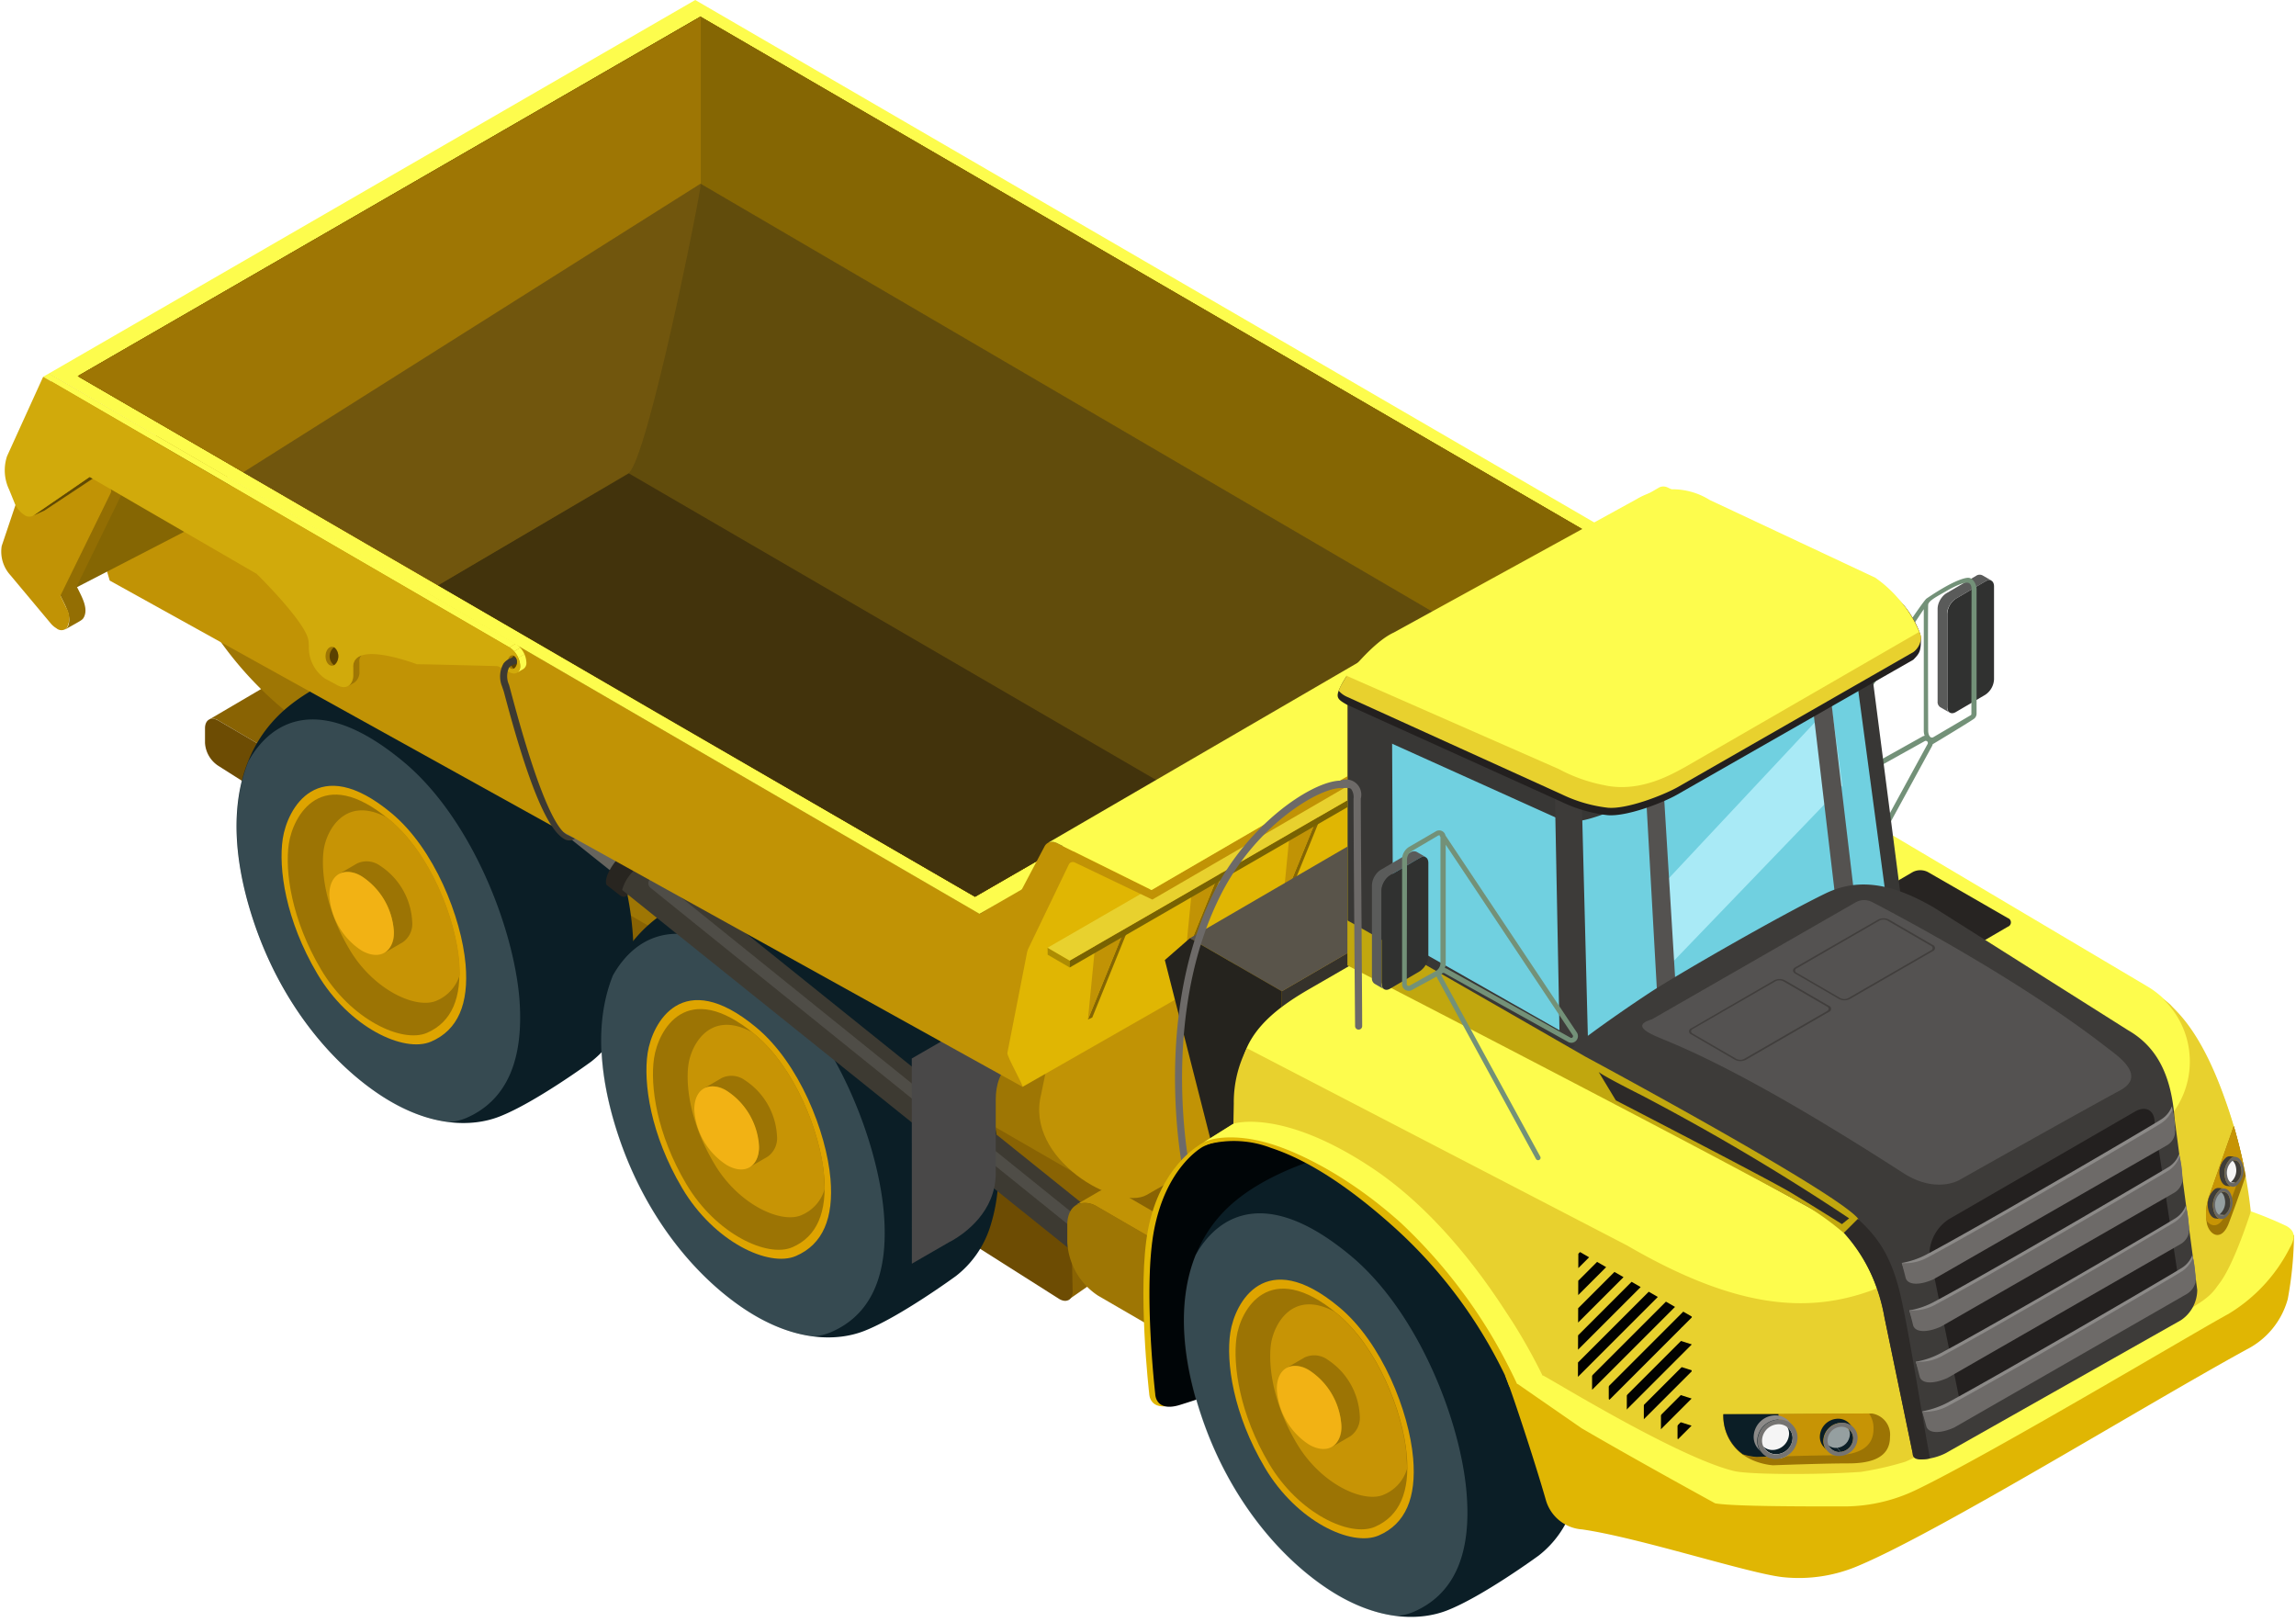 <svg xmlns="http://www.w3.org/2000/svg" viewBox="-0.107 0 265.737 187.7"><defs><clipPath id="a"><path d="M4.4 59.29l-.72.42.72-.42z" fill="none"/></clipPath><clipPath id="b"><path d="M57.48 77.08l.72-.42-.72.42z" fill="none"/></clipPath><clipPath id="c"><path d="M60.46 77.44l-.72.42a.84.84 0 0 0 .36-.78 2.74 2.74 0 0 0-1.25-2.16l.72-.42a2.74 2.74 0 0 1 1.25 2.16.84.84 0 0 1-.36.78z" fill="none"/></clipPath><clipPath id="d"><path d="M174.75 144.37a1.09 1.09 0 0 0 .49.86l-2.31 1.34a1.09 1.09 0 0 1-.5-.86l2.31-1.34-2.31 1.34a.34.34 0 0 1 .15-.32l2.3-1.34a.35.35 0 0 0-.13.32z" fill="none"/></clipPath><clipPath id="e"><path d="M172.59 145.39l2.3-1.34a.35.35 0 0 1 .35 0l-2.31 1.34a.34.34 0 0 0-.34 0z" fill="none"/></clipPath><clipPath id="f"><path d="M175.6 145.26l-2.3 1.34a.35.35 0 0 0 .14-.32 1.08 1.08 0 0 0-.5-.86l2.31-1.34a1.09 1.09 0 0 1 .5.86.35.35 0 0 1-.15.32z" fill="none"/></clipPath><clipPath id="g"><path fill="none" d="M195.7 152.37l-.04 15.09-13.14-7.58.05-15.09 13.13 7.58z"/></clipPath><clipPath id="h"><path d="M213.67 165.11l.4.48a1.33 1.33 0 0 1 .31.86 1.63 1.63 0 0 1-1.48 1.59l-.4-.48A1.63 1.63 0 0 0 214 166a1.33 1.33 0 0 0-.33-.89z" fill="none"/></clipPath><clipPath id="i"><path d="M211.73 167.57l-.4-.48a1.37 1.37 0 0 0 1.18.47l.4.48a1.38 1.38 0 0 1-1.18-.47z" fill="none"/></clipPath><clipPath id="j"><path d="M257 140.71l-.61-.07a.61.61 0 0 0 .38-.09l.6.07a.61.61 0 0 1-.37.09z" fill="none"/></clipPath><clipPath id="k"><path d="M256.69 137.88l.61.07c.33 0 .6.37.69.88a1.82 1.82 0 0 1-.62 1.79l-.6-.07a1.82 1.82 0 0 0 .62-1.79c-.1-.52-.39-.85-.7-.88z" fill="none"/></clipPath><clipPath id="l"><path d="M258.3 137l-.59-.06a.6.6 0 0 0 .37-.09l.59.07a.59.59 0 0 1-.37.08z" fill="none"/></clipPath><clipPath id="m"><path d="M258 134.23l.59.06c.31 0 .59.36.67.86a1.77 1.77 0 0 1-.6 1.74l-.59-.07a1.78 1.78 0 0 0 .6-1.74c-.08-.5-.35-.82-.67-.85z" fill="none"/></clipPath></defs><title>Depositphotos_90651830_03</title><g data-name="Layer 2" style="isolation:isolate"><path d="M68.34 57.31a1.09 1.09 0 0 1 1.1.1l97.24 57a3.38 3.38 0 0 1 1.52 2.59v1.69a1.07 1.07 0 0 1-.45 1l-44.25 30.77c.28-.16.39-6.48.39-7V143a3.39 3.39 0 0 0-1.53-2.66L25.17 83.39a1.09 1.09 0 0 0-1.1-.1z" fill="#896303"/><path d="M25.17 83.39c-.85-.49-1.54-.09-1.55.88v1.7a3.4 3.4 0 0 0 1.54 2.66l97.34 61.71c.84.49 1.54.08 1.54-.89l-.14-6.46a3.39 3.39 0 0 0-1.53-2.66z" fill="#6d4c03"/><path d="M121.5 124.45l3.33-16.78-9.8 6.1L14.88 56.16l9.14 16a41.79 41.79 0 0 0 8.75 10 97.9 97.9 0 0 0 9.44 6.05c33.38 19.22 49 28.48 82.34 47.69-4.67-2.62-3.04-9.52-3.05-11.45z" fill="#9e7604"/><path d="M45.83 76.1s-9.12 1.88-14 7c-5.36 5.59-5.72 14.27-2.51 23.74s9.06 16.3 14.75 20 10.55 3.57 13.58 2.4c4.14-1.59 10.67-6.38 10.67-6.38a11.69 11.69 0 0 0 3.89-5.5 20.1 20.1 0 0 0 1-7.05c0-6.76-2.29-16.84-10.87-26.79-7.84-9.06-16.51-7.42-16.51-7.42z" fill="#0b1e26"/><path d="M60 115.48c-.73-8.39-5.66-20.89-13.42-27.33-9.85-8.19-15.39-4.59-17.93-.06-2.1 5.21-1.69 11.77.69 18.77 3.22 9.48 9.06 16.3 14.75 20a18.42 18.42 0 0 0 7.76 3 6.26 6.26 0 0 0 2-.47c4.75-2.06 6.72-6.81 6.15-13.91z" fill="#b2c8ce" opacity=".26"/><path d="M45.18 94.09c5 4.13 8.13 12.14 8.6 17.52.39 4.55-.87 7.6-4 8.94s-9.48-1.63-13.16-7.85-4.52-12.2-4-15.64S36.63 87 45.18 94.09z" fill="#dea400"/><path d="M45 94.9c4.63 3.84 7.57 11.31 8 16.31.37 4.24-.81 7.07-3.68 8.32s-8.83-1.52-12.26-7.31-4.21-11.36-3.74-14.56S37.08 88.28 45 94.9z" fill="#9c7404"/><path d="M37.36 98.34c.32-2.18 2.42-6.33 7.33-3.72l.35.28c4.63 3.84 7.57 11.31 8 16.31a15.86 15.86 0 0 1 .06 1.61 4.68 4.68 0 0 1-2.7 3c-2.34 1-7.21-1.21-10-5.85s-3.4-9.06-3.04-11.63z" fill="#c79405"/><g style="isolation:isolate"><path d="M41.22 99.93a2.63 2.63 0 0 1 2.66.26 8.21 8.21 0 0 1 3.72 6.46 2.61 2.61 0 0 1-1.09 2.4l-2.12 1.23a2.61 2.61 0 0 0 1.09-2.4 8.21 8.21 0 0 0-3.72-6.45 2.63 2.63 0 0 0-2.66-.26z" fill="#9c7404"/><path d="M41.76 101.42c-2.06-1.19-3.74-.23-3.75 2.14a8.2 8.2 0 0 0 3.72 6.44c2.06 1.19 3.74.24 3.75-2.14a8.21 8.21 0 0 0-3.72-6.44z" fill="#f2b214"/></g><path d="M88.05 100.91s-9.12 1.88-14 7c-5.36 5.59-5.72 14.27-2.51 23.74s9.06 16.3 14.75 20 10.55 3.57 13.58 2.4c4.13-1.59 10.67-6.38 10.67-6.38a11.68 11.68 0 0 0 3.89-5.5 20.09 20.09 0 0 0 1-7.05c0-6.76-2.29-16.84-10.87-26.79-7.84-9.05-16.51-7.42-16.51-7.42z" fill="#0b1e26"/><path d="M102.18 140.29c-.73-8.39-5.66-20.89-13.42-27.33-9.85-8.19-15.39-4.59-17.93-.07-2.1 5.21-1.69 11.77.69 18.77 3.22 9.48 9.06 16.3 14.75 20a18.41 18.41 0 0 0 7.76 3 6.27 6.27 0 0 0 2-.47c4.79-2.04 6.76-6.8 6.15-13.9z" fill="#b2c8ce" opacity=".26"/><path d="M87.41 118.9c5 4.13 8.13 12.14 8.6 17.52.39 4.55-.87 7.59-4 8.94s-9.48-1.63-13.16-7.85-4.52-12.2-4-15.64 4-10.08 12.56-2.97z" fill="#dea400"/><path d="M87.27 119.72c4.62 3.84 7.57 11.31 8 16.31.37 4.24-.81 7.08-3.68 8.32s-8.83-1.52-12.26-7.31-4.21-11.36-3.74-14.56 3.71-9.38 11.68-2.76z" fill="#9c7404"/><path d="M79.58 123.16c.32-2.18 2.42-6.33 7.33-3.72l.36.28c4.62 3.84 7.57 11.31 8 16.31 0 .57.07 1.1.06 1.61a4.67 4.67 0 0 1-2.7 3c-2.34 1-7.21-1.21-10-5.85s-3.43-9.06-3.05-11.63z" fill="#c79405"/><g style="isolation:isolate"><path d="M83.44 124.75a2.63 2.63 0 0 1 2.66.26 8.21 8.21 0 0 1 3.72 6.46 2.61 2.61 0 0 1-1.09 2.4l-2.12 1.23a2.61 2.61 0 0 0 1.09-2.4 8.21 8.21 0 0 0-3.7-6.46 2.62 2.62 0 0 0-2.66-.26z" fill="#9c7404"/><path d="M84 126.24c-2.06-1.19-3.74-.23-3.75 2.14a8.2 8.2 0 0 0 3.75 6.45c2.06 1.19 3.74.24 3.75-2.14a8.21 8.21 0 0 0-3.75-6.45z" fill="#f2b214"/></g><path d="M187 73.29l-2.37 14.21c0 3.31-14.16 29.17-17.41 31l-34.61 19.79c-3.36 1.92-14.16-4.1-12.21-11.67l3.75-18.29z" fill="#c19305"/><path d="M71.13 101.23L58.44 91.12a4 4 0 0 1 .64-1 10.79 10.79 0 0 1 1.2-1.38L73 98.86a1.52 1.52 0 0 1 .21 2.08 1.61 1.61 0 0 1-2.08.29z" fill="#66645d" style="isolation:isolate"/><path d="M75.34 98.6a21.23 21.23 0 0 0-2.6 2.89A3.37 3.37 0 0 0 72 103s.62.5.6.53 0 0-.27.19-.66-.08-.67-.09l-1.54-1.2c-.08-.06-.44-.91 1.12-2.89S74 97.45 74 97.46l1.4 1.11s-.01 0-.06.03z" fill="#282520" style="isolation:isolate"/><path d="M132.4 148.13c-1.58 2.08-3 1-2.92 1.08L71.9 103a4.88 4.88 0 0 1 1.21-2.1A7.62 7.62 0 0 1 75 99.06h.08l57.58 46.25s1.21.88-.26 2.82z" fill="#3d3a32" style="isolation:isolate"/><path d="M64.16 92.77a.41.41 0 1 0-.51.64l6.91 5.47a.41.41 0 0 0 .51-.64z" fill="#bcbcbc"/><path d="M76.09 101.74a.68.68 0 1 0-.84 1.06l52.33 42.2a.68.68 0 0 0 .84-1.07z" fill="#969696" opacity=".21"/><path d="M105.42 122.5l13.44-7.76-.11 7.35-1.94 1.12c-1.13.65-1.68 2.34-1.67 4.05v8.5c0 4.52-3.65 7-5 7.79-.28.16-.44.24-.45.24l-4.26 2.46z" fill="#494848"/><path d="M118.28 125.8a21.28 21.28 0 0 1 .58-8.81l5-17.83-10.54 6.62L5.59 43.24l7 23.95z" fill="#c19305"/><path fill="#856603" d="M6.89 68.94l20.44-10.56-3.73-10.45L7.77 54.8l-.88 14.14z"/><path fill="#fdfc4d" d="M113.26 105.76L5.56 43.22 80.36 0l107.69 62.58-74.79 43.18z"/><g style="isolation:isolate"><path d="M7.8 50.71l-.19-.12a1.46 1.46 0 0 0-1.46-.14l-1.87 1.09a1.46 1.46 0 0 1 1.46.14l.19.12L11 55.27l1.87-1.09z" fill="#936e03"/><path d="M12.85 54.18L11 55.27c.77.53 2 1.07 1.72 1.77l-5.83 11.9c.53 1.11 1.25 2.26.94 3.34a1 1 0 0 1-.4.58c1.93-1.12 2-1.06 2.21-1.5.48-1.08-.36-2.43-.87-3.5l5.81-11.91c.32-.72-.97-1.25-1.73-1.77z" fill="#936e03"/><path d="M5.74 51.69l.19.12L11 55.27c.84.57 2 1.07 1.72 1.77l-5.83 11.9.65 1.35a2.35 2.35 0 0 1 .06 2.42.9.9 0 0 1-1.18 0 2.56 2.56 0 0 1-.67-.58l-4.66-5.57a4.05 4.05 0 0 1-1-3.37l3.68-10.95c.23-.86 1.07-1.07 1.97-.55z" fill="#c19305"/></g><g style="isolation:isolate"><g clip-path="url(#a)" style="isolation:isolate"><path d="M3.73 59.68l.72-.42-.72.42z" fill="#c19305" style="isolation:isolate"/></g><path fill="#614a03" d="M10.26 55.2l.97-.21-6.18 4.09-1.32.6 6.53-4.48z"/><path d="M41.39 76l.72-.42a1 1 0 0 0-.62 1.07v1A1.48 1.48 0 0 1 40.9 79l-.71.41a1.47 1.47 0 0 0 .6-1.31v-.83a1.28 1.28 0 0 1 .6-1.27z" fill="#9e7604" style="isolation:isolate"/><g clip-path="url(#b)" style="isolation:isolate"><path d="M57.48 77.08l.72-.42-.72.42z" fill="#c19305" style="isolation:isolate"/></g><path fill="#fdfc4d" d="M4.89 43.6l.67-.38L59.57 74.5l-.72.42L4.89 43.6z"/><g style="isolation:isolate" fill="#fdfc4d" clip-path="url(#c)"><path d="M58.85 74.92l.72-.42a2.24 2.24 0 0 1 .55.46l-.72.42a2.23 2.23 0 0 0-.55-.46z"/><path d="M59.4 75.38l.72-.42a3.08 3.08 0 0 1 .48.76l-.72.42a3 3 0 0 0-.48-.76z"/><path d="M59.88 76.13l.72-.42a2.38 2.38 0 0 1 .22.94.84.84 0 0 1-.36.78l-.72.42a.84.84 0 0 0 .36-.78 2.36 2.36 0 0 0-.22-.94z"/></g><path d="M58.85 74.92a2.74 2.74 0 0 1 1.25 2.16c0 .81-.61 1.08-1.31.68a11.66 11.66 0 0 0-1.31-.67c-.16 0-9.33-.25-9.3-.21s-7.5-2.92-7.42.38v.83c0 1.2-.81 1.8-1.86 1.19l-1.39-.75a4.35 4.35 0 0 1-1.84-3.06c-.06-.54 0-.82-.08-1.33-.22-2-5.68-7.44-6-7.73L10.26 55.2l-6.53 4.48a.93.93 0 0 1-1-.07 2.93 2.93 0 0 1-1.16-1.42l-.62-1.53a5.17 5.17 0 0 1-.24-3.87l4.18-9.19z" fill="#d1aa0b"/></g><ellipse cx="38.31" cy="75.95" rx=".74" ry="1.1" fill="#9e7604"/><path d="M38.55 74.91a1.31 1.31 0 0 0 0 2.07 1.32 1.32 0 0 0 0-2.07z" fill="#5b4100"/><ellipse cx="59.19" cy="76.63" rx=".53" ry=".79" fill="#9e7604"/><path d="M59.36 75.89a.94.94 0 0 0 0 1.49.94.94 0 0 0 0-1.49z" fill="#5b4100"/><path d="M118.25 125.78l68.12-38.92 4.32-25-70 38.53-4.2 21.45c-.1.4 1.81 3.63 1.77 4z" fill="#e0b603"/><path d="M66.43 97.06a1.13 1.13 0 0 1-1.3 0c-2-1.22-4.22-6.75-6.92-17l-.21-.62a3.05 3.05 0 0 1 .18-2.67 1.91 1.91 0 0 1 1.34-.71.55.55 0 0 1 .14.22.88.88 0 0 1 0 .56 1.43 1.43 0 0 0-.85.42 2.4 2.4 0 0 0 0 2l.19.7c3.66 13.83 5.73 16.44 6.7 16.73z" fill="#3d3a32"/><g style="isolation:isolate"><path fill="#6a4c02" d="M136 144.91l2.74-1.6-.02 10.27-2.75 1.6.03-10.27z"/><path d="M129.71 138.1a2.53 2.53 0 0 0-2.56-.25l-2.75 1.6a2.54 2.54 0 0 1 2.56.25l9 5.22 2.75-1.6z" fill="#c19305"/><path d="M136 144.91v10.27l-9-5.22a7.89 7.89 0 0 1-3.58-6.2v-2c0-2.28 1.62-3.2 3.61-2.05z" fill="#9e7604"/></g><path fill="#856603" d="M112.74 103.78L8.9 43.53l72.06-41.6 103.76 60.3-71.98 41.55z"/><path fill="#856603" d="M112.74 103.78L8.9 43.53l72.06-41.6 103.76 60.3-71.98 41.55z"/><path fill="#856603" d="M112.74 103.78L8.9 43.53l72.06-41.6 103.76 60.3-71.98 41.55z"/><path fill="#856603" d="M112.74 103.78L8.9 43.53l72.06-41.6 103.76 60.3-71.98 41.55z"/><path fill="#543f02" d="M50.57 67.74l25.19 14.65 36.98 21.39 22.19-12.8-62.26-36.2-22.1 12.96z"/><path d="M8.9 43.53l32.42 18.85 9.25 5.37 22.08-13C74.87 53 81 22.36 81 21.26V1.94z" fill="#9e7604"/><g style="isolation:isolate"><path fill="#856603" d="M129.75 108.29l.5-.23-3.94 9.7-.5.23 3.94-9.7z"/><path fill="#c8b428" d="M126.95 106.3l.5-.23 2.8 1.99-.5.23-2.8-1.99z"/><path fill="#c19305" d="M129.75 108.29l-3.94 9.7 1.14-11.69 2.8 1.99z"/></g><g style="isolation:isolate"><path fill="#856603" d="M141.04 100.9l.5-.23-3.94 9.7-.5.22 3.94-9.69z"/><path fill="#c8b428" d="M138.24 98.91l.5-.23 2.8 1.99-.5.23-2.8-1.99z"/><path fill="#c19305" d="M141.04 100.9l-3.94 9.69 1.14-11.68 2.8 1.99z"/></g><g style="isolation:isolate"><path fill="#856603" d="M152.33 94.63l.5-.23-3.94 9.69-.5.23 3.94-9.69z"/><path fill="#c8b428" d="M149.53 92.64l.5-.23 2.8 1.99-.5.23-2.8-1.99z"/><path fill="#c19305" d="M152.33 94.63l-3.94 9.69 1.14-11.68 2.8 1.99z"/></g><g style="isolation:isolate"><path fill="#856603" d="M163.43 88.46l.5-.23-3.94 9.69-.51.23 3.95-9.69z"/><path fill="#c8b428" d="M160.63 86.47l.5-.23 2.8 1.99-.5.23-2.8-1.99z"/><path fill="#c19305" d="M163.43 88.46l-3.95 9.69 1.15-11.68 2.8 1.99z"/></g><path style="mix-blend-mode:multiply" fill="#231f20" opacity=".2" d="M112.74 103.78l55.03-31.77-86.8-50.75-52.93 33.4 84.7 49.12z"/><path style="mix-blend-mode:multiply" fill="#231f20" opacity=".2" d="M80.97 21.26l-52.93 33.4 84.7 49.12 55.03-31.77-86.8-50.75z"/><g style="isolation:isolate"><path fill="#ad8c02" d="M121.14 109.68l.01.81 2.55 1.48v-.8l-2.56-1.49z"/><path fill="#786202" d="M123.7 111.17v.8l68.04-39.28v-.8l-68.04 39.28z"/><path fill="#e8d12e" d="M121.14 109.68l2.56 1.49 68.04-39.28-2.56-1.49-68.04 39.28z"/></g><path d="M133.17 103l-11-5.45a1 1 0 0 0-1.39.42l-6 11.36 3.81 1.12 5-10.39a.52.52 0 0 1 .67-.26l9 4.31L204 63v-1.11l-69.43 40.28z" fill="#c19305"/><path d="M191.91 56.42a1.12 1.12 0 0 1 1 0l11 5.45L133.17 103l-11-5.45a1.12 1.12 0 0 0-1 0z" fill="#fdfc4d"/><g style="isolation:isolate"><path fill="#35322b" d="M148.25 114.72l20.41-11.86-.06 23.74-20.42 11.87.07-23.75z"/><path fill="#59544a" d="M137.61 108.58l20.41-11.87 10.64 6.15-20.41 11.86-10.64-6.14z"/><path fill="#25231e" d="M148.25 114.72l-.07 23.75-7.6-4.31-5.87-23.05 2.9-2.53 10.64 6.14z"/></g><path d="M165 152.55s-4.89-17.69-9.5-20.46-14.25-1.23-16.73.38c-.17.11-4.61 2.62-6 9.82-1.29 6.7.13 19 .13 19s0 2.08 2.73 1.3c3.78-1.1 29.37-10.04 29.37-10.04z" fill="#e0b603"/><path d="M165.69 152.59s-4.89-17.69-9.5-20.46c-3.74-2.24-10.6-.56-14.9-.07a6.42 6.42 0 0 0-2.22.68c-.17.11-4.21 2.38-5.6 9.59-1.29 6.71.13 19 .13 19s0 2.08 2.73 1.3c3.74-1.11 29.36-10.04 29.36-10.04z" fill="#000507"/><path d="M155.5 133.26s-9.12 1.88-14 7c-5.36 5.58-5.72 14.27-2.51 23.74s9.06 16.3 14.75 20 10.55 3.56 13.58 2.4c4.13-1.59 10.67-6.38 10.67-6.38a11.71 11.71 0 0 0 3.89-5.5 20.16 20.16 0 0 0 1-7.05c0-6.76-2.29-16.84-10.87-26.79-7.85-9.05-16.51-7.42-16.51-7.42z" fill="#0b1e26"/><path d="M169.62 172.64c-.73-8.38-5.66-20.89-13.42-27.33-9.85-8.19-15.39-4.59-17.93-.06-2.1 5.21-1.69 11.77.68 18.77 3.22 9.48 9.06 16.3 14.75 20a18.4 18.4 0 0 0 7.76 3 6.2 6.2 0 0 0 2-.46c4.81-2.06 6.78-6.82 6.16-13.92z" fill="#b2c8ce" opacity=".26"/><path d="M154.85 151.25c5 4.13 8.13 12.14 8.6 17.52.39 4.55-.87 7.6-4 8.94s-9.48-1.63-13.16-7.85-4.52-12.2-4-15.64 4.01-10.08 12.56-2.97z" fill="#dea400"/><path d="M154.71 152.07c4.63 3.85 7.57 11.31 8 16.31.37 4.24-.81 7.07-3.68 8.32s-8.83-1.52-12.26-7.31-4.19-11.39-3.77-14.56 3.75-9.38 11.71-2.76z" fill="#9c7404"/><path d="M147 155.51c.33-2.18 2.42-6.33 7.33-3.72l.35.28c4.63 3.85 7.57 11.31 8 16.31 0 .56.07 1.1.06 1.61a4.67 4.67 0 0 1-2.71 3c-2.34 1-7.21-1.21-10-5.85s-3.39-9.07-3.03-11.63z" fill="#c79405"/><g style="isolation:isolate"><path d="M150.89 157.1a2.63 2.63 0 0 1 2.66.26 8.21 8.21 0 0 1 3.72 6.46 2.62 2.62 0 0 1-1.09 2.4l-2.12 1.23a2.62 2.62 0 0 0 1.09-2.4 8.22 8.22 0 0 0-3.72-6.46 2.63 2.63 0 0 0-2.66-.26z" fill="#9c7404"/><path d="M151.42 158.59c-2.06-1.19-3.74-.23-3.75 2.14a8.19 8.19 0 0 0 3.72 6.45c2.06 1.19 3.74.24 3.75-2.13a8.22 8.22 0 0 0-3.72-6.46z" fill="#f2b214"/></g><path d="M178.54 160.22a53.43 53.43 0 0 0-3.9-7.27c-1.11-1.61-7.05-11.65-16.2-17.75-10.52-7-15.91-5.07-15.91-5.07l-3.92 2.46s.27.11 1.16-.18a12 12 0 0 1 7.23.44c4.05 1.33 8.73 4.23 14.25 9.18a55.36 55.36 0 0 1 12.82 17.12l.51 1.33z" fill="#e0b603"/><path d="M146.61 117.89l20 11.64a1.92 1.92 0 0 0 1.74 0l7-4.08a.53.53 0 0 0 0-1l-20.52-11.95-3.69 2.13a23.62 23.62 0 0 0-4.53 3.26z" fill="#272422"/><path d="M188.69 131.91a.53.53 0 0 1 0 1l-7 4.08a1.92 1.92 0 0 1-1.74 0l-9.24-5.34a.53.53 0 0 1 0-1l7-4.08a1.92 1.92 0 0 1 1.74 0z" fill="#272422"/><path d="M159.45 111.11v-30.4l-3.61.52v27.55z" fill="#c1a70e"/><path d="M174.64 139.37a10.88 10.88 0 0 1 5.15 8.6c0 3.16-2.33 4.44-5.19 2.85a10.87 10.87 0 0 1-5.15-8.6c.01-3.16 2.33-4.44 5.19-2.85z" fill="#c79405"/><g style="isolation:isolate"><g style="isolation:isolate" clip-path="url(#d)"><path d="M172.59 145.39l2.3-1.34a.35.35 0 0 0-.14.32.91.91 0 0 0 .09.38l-2.31 1.34a.93.93 0 0 1-.09-.37.34.34 0 0 1 .15-.32z" fill="#3d3b39"/><path d="M172.53 146.08l2.31-1.34a1.24 1.24 0 0 0 .19.3l-2.31 1.34a1.13 1.13 0 0 1-.19-.3z" fill="#b1b1b0"/><path d="M172.72 146.38L175 145a.92.92 0 0 0 .22.18l-2.31 1.34a.89.89 0 0 1-.22-.18z" fill="#3d3b39"/></g><g clip-path="url(#e)" style="isolation:isolate"><path d="M172.59 145.39l2.3-1.34a.35.35 0 0 1 .35 0l-2.31 1.34a.34.34 0 0 0-.35 0z" fill="#959fa0" style="isolation:isolate"/></g><path d="M172.94 145.42a1.08 1.08 0 0 1 .5.86c0 .32-.22.44-.5.29a1.09 1.09 0 0 1-.5-.86c0-.32.23-.45.5-.29z" fill="#505556"/><g style="isolation:isolate" clip-path="url(#f)"><path d="M172.94 145.42l2.31-1.34a.91.91 0 0 1 .22.18l-2.31 1.34a.8.8 0 0 0-.22-.18z" fill="#959fa0"/><path d="M173.16 145.61l2.31-1.34a1.19 1.19 0 0 1 .19.3l-2.31 1.34a1.19 1.19 0 0 0-.19-.3z" fill="#d5d9d9"/><path d="M173.35 145.91l2.31-1.34a.94.94 0 0 1 .08.37.35.35 0 0 1-.15.32l-2.3 1.34a.35.35 0 0 0 .14-.32.92.92 0 0 0-.08-.37z" fill="#959fa0"/></g><path d="M178.67 143.94c-.07-.15-.14-.3-.22-.44l-.06-.13a10 10 0 0 0-1.33-2c-1.17-1.35-3.23-2.7-4.76-1.81l-2.3 1.38c2.63-1.53 7.18 3.83 7 7.5-.07 1.3-.37 2.17-1.11 2.61l2.31-1.34a2.9 2.9 0 0 0 1.21-2.66 7.8 7.8 0 0 0-.74-3.11z" fill="#3d3b39"/><path d="M173 141.23a9.11 9.11 0 0 1 4.13 7.16c0 2.63-1.87 3.69-4.16 2.37a9.11 9.11 0 0 1-4.13-7.16c-.04-2.6 1.82-3.69 4.16-2.37zm0 5.34c.27.16.5 0 .5-.29a1.08 1.08 0 0 0-.5-.86c-.27-.16-.5 0-.5.28a1.09 1.09 0 0 0 .5.86z" fill="#21201f"/></g><path d="M260.18 140.36A48.34 48.34 0 0 0 257.3 127c-2.78-7.78-7.06-11.48-7.06-11.48a10.24 10.24 0 0 0-1.86-1.39L206 89a10 10 0 0 0-10.19-.16l-44.62 25.76c-4 2.34-7.67 5.32-7.71 10v5.33a50.87 50.87 0 0 1 16 8.08c9 7.06 17.38 18.33 22.08 25.63 4.53 7 35.49 11.53 41.22 7.65 0 0 26.41-15 31.68-18.36a12.21 12.21 0 0 0 5.72-12.57z" fill="#fdfc4d"/><path d="M190.19 92.23l20 11.64a1.92 1.92 0 0 0 1.74 0l7-4.08a.53.53 0 0 0 0-1l-20.51-11.95-3.69 2.16a23.59 23.59 0 0 0-4.54 3.23z" fill="#272422"/><path d="M232.28 106.25a.53.53 0 0 1 0 1l-7 4.08a1.91 1.91 0 0 1-1.74 0l-9.26-5.33a.53.53 0 0 1 0-1l7-4.08a1.91 1.91 0 0 1 1.74 0z" fill="#272422"/><g style="isolation:isolate"><path d="M224.33 69.66a2.5 2.5 0 0 1 .4-.63 1.84 1.84 0 0 1 .45-.38l3.41-2a.73.73 0 0 1 .74-.07l1.09.63a.73.73 0 0 0-.74.07l-3.41 2a1.83 1.83 0 0 0-.45.38 2.57 2.57 0 0 0-.4.63 2 2 0 0 0-.18.78v10.74a.73.73 0 0 0 .3.66l-1.09-.63a.72.72 0 0 1-.3-.66V70.44a2 2 0 0 1 .18-.78z" fill="#5a5b5a"/><path d="M226.27 69.28a2.28 2.28 0 0 0-1 1.79v10.74c0 .66.47.92 1 .59l3.41-2a2.27 2.27 0 0 0 1-1.79V67.87c0-.66-.47-.92-1-.59z" fill="#303130"/></g><path d="M227.75 66.87s-1.06-.2-4.88 2.4c-.78.53-15.51 23.35-15.51 23.35a.77.77 0 0 0 .94 1.14l14.38-8a.25.25 0 0 1 .29.07.26.26 0 0 1 0 .31L211.6 107a.28.28 0 0 0 .11.39.28.28 0 0 0 .14 0 .28.28 0 0 0 .25-.15l11.39-20.87a.82.82 0 0 0 .09-.24s4.71-2.83 4.85-3a.76.76 0 0 0 .23-.55V68.21c.01-.59-.42-1.3-.91-1.34zm-19.69 26.37a.19.19 0 0 1-.22-.06s-.28-.15-.21-.27l14.92-22.41v14.09a1.64 1.64 0 0 0 .1.56l-.19.05zm20-10.62a.19.19 0 0 1-.06.14l-4.27 2.51c-.45.32-.67-.28-.67-.68 0 0-.05-14.12 0-14.61s1.12-1 2.3-1.69c2.07-1.16 2.42-.8 2.42-.8.19.1.3.32.3.71z" fill="#739178"/><path d="M220.05 105l-4.18-32.39-60 8.61v27.56L170.1 118c1.76 1 11.44 5.81 11.27 5.77l4.74.59a12.12 12.12 0 0 0 5.81-1.48l21.17-12c1.54-.88 7.4-4.18 6.96-5.88z" fill="#383735"/><path d="M218 102.53l-4-29.81-53 10.09.12 24.72a1.25 1.25 0 0 0 .74 1.18l19.36 11a13.25 13.25 0 0 1 3.25 3.12c1.9 0 5.22-2.08 6.89-3l19.78-11.24c1.49-.8 7.24-4.47 6.86-6.06z" fill="#70d0e0"/><path d="M167.11 79.15l-9.71 5.29 22.9 10.33c1.65.94 4.89-.25 9.65-2.44l24.46-14.53a3.59 3.59 0 0 0 .8-.6l-1.27-4.47z" fill="#383735"/><path d="M211.85 81.56L192.71 102l.52 9.61 19.9-20.68z" fill="#c2f6ff" opacity=".7"/><path fill="#545250" d="M194.18 119.87l-2.15 1.27-1.7-30.36 2-1.18 1.85 30.27z"/><path fill="#545250" d="M214.82 106.21l-2.08 1.3-3.31-28.04 2.05-1.36 3.34 28.1z"/><path d="M248.36 131.5L222 146.73c-9.23 5.33-18.31 6.41-33.79-2.59l-44-22.83a13.62 13.62 0 0 0-1.52 6.41l-.06 3.28s9.89 1.52 21.57 12c5.86 5.23 11.86 18.24 13.21 20.87 1.57 3.07 6.76 5.24 8.52 5.94 20.4 8.05 36.88 1.57 36.88 1.57L254.42 153a12.26 12.26 0 0 0 6-12.58 56.26 56.26 0 0 0-3.12-13.51c-2.78-7.78-5.57-9.88-6.17-10.6a7.19 7.19 0 0 0-.9-.71 10 10 0 0 1-1.87 15.9z" fill="#e8d12e"/><path d="M259.58 145.83s.1 1.64-2.11 3.1c-3 2-30.95 22.38-49.58 23-11.35.38-31.34-12.25-31.34-12.25l-2.45-.53s.5 1.32 1.15 3.24c1.08 3.17 2.64 8 3.57 11.25A4.7 4.7 0 0 0 183 177c6.61.95 19.35 5.12 23.27 5.53a17.51 17.51 0 0 0 8.78-1.35c9.31-3.92 33.07-18.54 44.86-25a9.3 9.3 0 0 0 4.77-5.85 43.51 43.51 0 0 0 .72-7.38c-.26-.24-5.82 2.88-5.82 2.88z" fill="#e0b603"/><path d="M178.46 159.19c0 .05-2.9.79-3 .92l7.5 5.19c6.48 3.78 15.44 8.68 15.44 8.68 2.08.38 10.8.36 15.12.36a19.22 19.22 0 0 0 8.1-1.89c8.51-4.07 32.52-18.41 36.18-20.38a18.88 18.88 0 0 0 7.11-7.65c.61-1.08.72-1.89-.36-2.52a43.61 43.61 0 0 0-4.14-1.71s-1.88 6-3.6 8.28c-.81 1.08-1 1.61-4 3.33-9 5.22-28.62 15.75-32.4 17.37a36.8 36.8 0 0 1-5.13 1.17c-4.73.35-12.89.33-14.67-.09-6.76-1.63-22.09-11.19-22.15-11.06z" fill="#fdfc4d"/><path d="M251.58 129.49c-.36-4.77-1.87-8.24-5.37-10.25L223.67 105c-4.84-2.8-8.73-3.44-12.54-1.58-5.26 2.56-16.47 9-20.11 11.34-4.32 2.83-11.82 8.13-11.17 8.65.08.06 7.53 3.93 7.53 4.29l23.16 12.74c3.5 2 6.38 6.28 7.46 12l3.27 15.75c0 1 2.23.79 3.79 0l27.25-15.4a4.24 4.24 0 0 0 1.89-3.51z" fill="#3d3b39"/><path d="M155.84 106.53v5.2s37.76 19.44 53.4 28a33.13 33.13 0 0 1 4.09 3l1.67-1.63c-2.19-3-31.63-18.82-31.63-18.82s-27.55-15.85-27.53-15.75z" fill="#c1a70e"/><path d="M247 128.64c1.25-.72 2.27-.14 2.27 1.29l2.66 17.47a5 5 0 0 1-2.25 3.91l-20.72 12c-1.25.72-2-.13-2.27-1.3l-3.49-17a5 5 0 0 1 2.25-3.91z" fill="#23201f"/><path d="M205.23 113.45a1.38 1.38 0 0 1 1.25 0l5.07 2.94a.38.38 0 0 1 0 .73l-9.6 5.54a1.38 1.38 0 0 1-1.25 0l-5.06-2.94a.38.38 0 0 1 0-.72zm-4.35 9.1a1 1 0 0 0 .87 0l9.6-5.54c.24-.14.25-.37 0-.51l-5.07-2.94a1 1 0 0 0-.88 0l-9.6 5.54c-.24.14-.24.37 0 .51l5.07 2.94z" fill="#272422"/><path d="M217.27 106.42a1.38 1.38 0 0 1 1.25 0l5.07 2.94a.38.38 0 0 1 0 .72l-9.6 5.54a1.38 1.38 0 0 1-1.25 0l-5.07-2.94c-.34-.2-.34-.53 0-.73zm-4.35 9.1a1 1 0 0 0 .87 0l9.6-5.54a.27.27 0 0 0 0-.51l-5.07-2.94a1 1 0 0 0-.88 0l-9.6 5.54a.27.27 0 0 0 0 .51l5.07 2.94z" fill="#272422"/><path d="M222.91 145.16a9.62 9.62 0 0 1-2.9 1l.46 1.37c.29.79 1.63.81 3.21.09l26.94-15.46a1.93 1.93 0 0 0 1-1.35 15.75 15.75 0 0 0-.36-2.77 3 3 0 0 1-1.2 1.49c-1.58 1.02-20.97 12.35-27.15 15.63z" fill="#8c8a88"/><path d="M222.91 145.57a5.46 5.46 0 0 1-2.9.61l.46 1.77c.29.79 1.63.81 3.21.1l26.94-15.46a1.91 1.91 0 0 0 1-1.35 12.53 12.53 0 0 0-.29-2.82 3.39 3.39 0 0 1-1.26 1.54c-1.59 1.04-20.98 12.32-27.16 15.61z" fill="#6d6a68"/><path d="M223.77 150.65a9.26 9.26 0 0 1-2.89 1l.45 1.38c.29.79 1.63.8 3.21.1l26.94-15.46a1.93 1.93 0 0 0 1-1.35 15.33 15.33 0 0 0-.38-2.78 2.9 2.9 0 0 1-1.18 1.5c-1.58.96-20.97 12.32-27.15 15.61z" fill="#8c8a88"/><path d="M223.77 151.05a5.33 5.33 0 0 1-2.89.59l.45 1.79c.29.79 1.63.81 3.21.1l26.94-15.46a2 2 0 0 0 1-1.35 11.69 11.69 0 0 0-.32-2.88 3.24 3.24 0 0 1-1.23 1.6c-1.59 1-20.98 12.33-27.16 15.61z" fill="#6d6a68"/><path d="M224.53 156.59a9.26 9.26 0 0 1-2.9 1l.46 1.38c.29.79 1.63.81 3.21.1l26.95-15.46a1.93 1.93 0 0 0 1-1.35 15.65 15.65 0 0 0-.36-2.77 3 3 0 0 1-1.2 1.49c-1.59 1.02-20.98 12.33-27.16 15.61z" fill="#8c8a88"/><path d="M224.53 157a5.34 5.34 0 0 1-2.9.59l.46 1.79c.29.79 1.63.8 3.21.09L252.24 144a2 2 0 0 0 1-1.35 12.41 12.41 0 0 0-.3-2.87 3.34 3.34 0 0 1-1.25 1.59c-1.59 1.01-20.98 12.34-27.16 15.63z" fill="#6d6a68"/><path d="M225.3 162.33a10.16 10.16 0 0 1-2.92 1l.48 1.33c.29.8 1.63.81 3.21.1L253 149.35a1.92 1.92 0 0 0 1-1.35 15.58 15.58 0 0 0-.36-2.77 3 3 0 0 1-1.2 1.49c-1.57 1-20.96 12.28-27.14 15.61z" fill="#8c8a88"/><path d="M225.3 162.74a5.68 5.68 0 0 1-2.92.64l.48 1.74c.29.79 1.63.8 3.21.09L253 149.75a2.2 2.2 0 0 0 1-1.35 12.6 12.6 0 0 0-.29-2.85 3.38 3.38 0 0 1-1.26 1.57c-1.58 1-20.97 12.33-27.15 15.62z" fill="#6d6a68"/><path d="M191.56 119.93c-3.1-1.35-.79-1.81-.41-2l23.51-13.5a2 2 0 0 1 1.86-.06c3.64 1.89 17.29 9.15 27.15 16.81 1 .8 4.86 3.24 1.62 5-5.74 3.11-18.63 10.39-18.63 10.39s-2.7 1.62-6.48-.81C201.17 123.51 194 121 191.56 119.93z" fill="#f5f5f5" opacity=".13"/><path d="M215.09 141.22l-.17-.16-1.62 1.62a19.24 19.24 0 0 1 4.7 9.8l3.27 15.75c0 .62.54.83 2 .56-1-5.33-2.36-14.28-3.4-18.83-1.09-4.73-2.75-6.84-4.78-8.74z" fill="#2d2a28"/><path d="M213.91 141a263.71 263.71 0 0 0-24-14.23c-5-2.52-5-2.73-5-2.73l2 3.31s17.73 9.16 20.17 10.62 6 3.7 6 3.7z" fill="#2d2a28"/><g clip-path="url(#g)" fill="#020200"><path d="M187.404 171.61l18.69-18.69.826.828-18.688 18.689z"/><path d="M202.23 149.06l-18.69 18.69-.83-.82 18.69-18.69.83.82z"/><path d="M171.73 155.94l18.688-18.69.828.828-18.69 18.689z"/><path d="M173.29 157.49l18.689-18.69.827.828-18.689 18.689z"/><path d="M174.87 159.08l18.689-18.69.827.828-18.689 18.689z"/><path d="M176.44 160.64l18.69-18.69.827.828-18.69 18.689z"/><path d="M178 162.21l18.69-18.69.827.828-18.689 18.689z"/><path d="M179.571 163.78l18.689-18.69.827.828-18.689 18.689z"/><path d="M181.151 165.36l18.69-18.69.826.828-18.688 18.689z"/><path d="M184.264 168.48l18.689-18.69.827.828-18.689 18.689z"/><path d="M185.834 170.05l18.689-18.69.827.828-18.689 18.689z"/></g><path fill="#e8d12e" d="M196.41 155.82l-2.34-.75.46-1.43 2.59-.02-.71 2.2z"/><path fill="#e8d12e" d="M196.66 158.9l-2.34-.75.46-1.43 2.59-.02-.71 2.2z"/><path fill="#e8d12e" d="M196.62 162.16l-2.34-.75.46-1.43 2.59-.02-.71 2.2z"/><path fill="#e8d12e" d="M196.62 165.3l-2.34-.75.46-1.44 2.59-.01-.71 2.2z"/><path fill="#e8d12e" d="M184.16 161.5l-1.29-.73-.06-1.3 1.35-.68v2.71z"/><path fill="#e8d12e" d="M186.09 162.69l-1.3-.74-.06-1.29 1.36-.69v2.72z"/><path fill="#e8d12e" d="M188.18 163.87l-1.3-.73-.06-1.3 1.36-.68v2.71z"/><path fill="#e8d12e" d="M190.15 164.72l-1.3-.73-.05-1.3 1.35-.68v2.71z"/><path fill="#e8d12e" d="M192.13 165.79l-1.3-.73-.06-1.3 1.36-.68v2.71z"/><path fill="#e8d12e" d="M194.05 166.98l-1.3-.73-.06-1.3 1.36-.68v2.71z"/><path d="M199.35 163.7l17.22-.11a2.48 2.48 0 0 1 2.07 2.72c0 2.51-2.4 3.05-4.8 3.05-3 0-8.72.22-8.72.22s-5.66-.22-5.77-5.88z" fill="#9c7404"/><path d="M216.73 165.38a2.92 2.92 0 0 0-.52-1.8l-16.86.11a5.5 5.5 0 0 0 2.26 4.65 7 7 0 0 0 1.61.31s5.77-.22 8.72-.22c2.4 0 4.79-.54 4.79-3.05z" fill="#c79405"/><circle cx="212.66" cy="166.46" r="1.58" fill="#959fa0"/><g style="isolation:isolate"><g clip-path="url(#h)" style="isolation:isolate"><path d="M212.91 168l-.4-.48A1.63 1.63 0 0 0 214 166a1.33 1.33 0 0 0-.31-.86l.4.48a1.33 1.33 0 0 1 .31.86 1.63 1.63 0 0 1-1.48 1.59z" fill="#0b1e26"/></g><g clip-path="url(#i)" style="isolation:isolate"><path d="M211.73 167.57l-.4-.48a1.37 1.37 0 0 0 1.18.47l.4.48a1.38 1.38 0 0 1-1.18-.47z" fill="#0b1e26"/></g><path d="M214 164.81a1.8 1.8 0 0 0-1.55-.61 2.13 2.13 0 0 0-1.93 2.08 1.74 1.74 0 0 0 .4 1.12l.4.48a1.73 1.73 0 0 1-.4-1.12 2.13 2.13 0 0 1 1.93-2.08 1.8 1.8 0 0 1 1.55.62z" fill="#0b1e26"/><path d="M212.89 164.67a1.75 1.75 0 0 1 2 1.74 2.13 2.13 0 0 1-1.93 2.08 1.74 1.74 0 0 1-2-1.73 2.13 2.13 0 0 1 1.93-2.09zm0 3.37a1.63 1.63 0 0 0 1.48-1.59 1.33 1.33 0 0 0-1.49-1.32 1.63 1.63 0 0 0-1.47 1.59 1.33 1.33 0 0 0 1.49 1.32z" fill="#757472"/></g><path d="M205.73 163.66h-6.38a5.5 5.5 0 0 0 2.26 4.65 7 7 0 0 0 1.61.31l2.51-.09z" fill="#0b1e26"/><circle cx="205.58" cy="166.73" r="2.07" fill="#f5f5f5"/><g style="isolation:isolate"><path d="M207 165.4l-.41-.49a1.59 1.59 0 0 1 .37 1 1.94 1.94 0 0 1-1.75 1.89 1.64 1.64 0 0 1-1.41-.56l.41.49a1.62 1.62 0 0 0 1.41.56 1.93 1.93 0 0 0 1.75-1.89 1.59 1.59 0 0 0-.37-1z" fill="#0b1e26"/><path d="M207 164.54a2.14 2.14 0 0 0-1.84-.73 2.54 2.54 0 0 0-2.3 2.48 2.08 2.08 0 0 0 .48 1.33l.41.49a2.06 2.06 0 0 1-.48-1.33 2.53 2.53 0 0 1 2.3-2.48 2.13 2.13 0 0 1 1.84.73z" fill="#8c8a88"/><path d="M205.61 164.3a2.08 2.08 0 0 1 2.33 2.07 2.54 2.54 0 0 1-2.3 2.47 2.08 2.08 0 0 1-2.33-2.06 2.53 2.53 0 0 1 2.3-2.48zm0 4a1.93 1.93 0 0 0 1.75-1.89 1.59 1.59 0 0 0-1.78-1.57 1.93 1.93 0 0 0-1.75 1.89 1.58 1.58 0 0 0 1.78 1.57z" fill="#757472"/></g><path d="M259.81 136.08c-.3-1.6-.74-3.57-1.38-5.77l-2.81 8a6.18 6.18 0 0 0-.29 3.36c.34 1.31 1.66 2 2.48 0 .62-1.61 1.43-3.91 2-5.59z" fill="#9c7404"/><path d="M257.47 140.52c.65-1.6 1.51-4 2.08-5.74-.28-1.32-.65-2.83-1.12-4.46l-2.81 8a6.53 6.53 0 0 0-.38 2.89c.52.79 1.54.99 2.23-.69z" fill="#c79405"/><ellipse cx="256.94" cy="139.34" rx=".8" ry="1.36" fill="#959fa0"/><g style="isolation:isolate"><g clip-path="url(#j)" style="isolation:isolate"><path d="M257 140.71l-.61-.07a.61.61 0 0 0 .38-.09l.6.07a.61.61 0 0 1-.38.09z" fill="#757472" style="isolation:isolate"/></g><g clip-path="url(#k)" style="isolation:isolate"><path d="M257.37 140.62l-.6-.07a1.82 1.82 0 0 0 .62-1.79c-.09-.52-.37-.85-.69-.88l.61.07c.33 0 .6.37.69.88a1.82 1.82 0 0 1-.62 1.79z" fill="#3f3d38" style="isolation:isolate"/></g><path d="M256.86 137.67a.77.77 0 0 1 .48-.11l-.61-.07a.79.79 0 0 0-.48.11 2.34 2.34 0 0 0-.79 2.29c.12.66.47 1.09.89 1.13l.61.07c-.42 0-.77-.47-.89-1.13a2.34 2.34 0 0 1 .79-2.29z" fill="#3f3d38"/><path d="M256.86 137.67c.6-.35 1.21.1 1.37 1a2.33 2.33 0 0 1-.79 2.29c-.6.35-1.21-.1-1.37-1a2.34 2.34 0 0 1 .79-2.29zm.51 2.94a1.82 1.82 0 0 0 .62-1.79c-.12-.71-.6-1.07-1.07-.79a1.83 1.83 0 0 0-.62 1.79c.12.71.6 1.07 1.07.79z" fill="#686765"/></g><ellipse cx="258.25" cy="135.65" rx=".78" ry="1.32" fill="#f5f5f5"/><g style="isolation:isolate"><g clip-path="url(#l)" style="isolation:isolate"><path d="M258.3 137l-.59-.06a.6.6 0 0 0 .37-.09l.59.07a.59.59 0 0 1-.37.09z" fill="#757472" style="isolation:isolate"/></g><g clip-path="url(#m)" style="isolation:isolate"><path d="M258.67 136.89l-.59-.07a1.78 1.78 0 0 0 .6-1.74c-.09-.5-.36-.82-.67-.86l.59.06c.31 0 .59.36.67.86a1.77 1.77 0 0 1-.6 1.74z" fill="#3f3d38" style="isolation:isolate"/></g><path d="M258.17 134a.75.75 0 0 1 .47-.11l-.59-.07a.75.75 0 0 0-.47.11 2.27 2.27 0 0 0-.77 2.23c.11.65.46 1.06.86 1.1l.59.07c-.4 0-.75-.46-.86-1.1a2.27 2.27 0 0 1 .77-2.23z" fill="#3f3d38"/><path d="M258.17 134c.58-.34 1.18.1 1.33 1a2.27 2.27 0 0 1-.77 2.23c-.58.34-1.18-.1-1.33-1a2.27 2.27 0 0 1 .77-2.23zm.5 2.87a1.77 1.77 0 0 0 .6-1.74c-.12-.69-.59-1-1-.77a1.78 1.78 0 0 0-.6 1.74c.12.7.59 1 1 .77z" fill="#686765"/></g><path d="M146.76 132.32c4.07 1.2 9.74 4.25 15.26 9.2a60.32 60.32 0 0 1 13.44 18.61l3.61.42a66.13 66.13 0 0 0-4.16-7.63c-1.11-1.61-7.05-11.65-16.2-17.74-10.52-7-16.07-5.13-16.07-5.13l-3.64 2.28c1.05-.71 4-1.12 7.76-.01z" fill="#fdfc4d"/><path fill="#3d3b39" d="M183.72 121.82l-3.32-1.84-.64-33 3.05-.47.91 35.31z"/><path d="M155.79 81.56c-1.19-.68-1.38-.87-.64-2.31.13-.27.59-1 .59-1l36.66-19.6a5.56 5.56 0 0 1 5.43 0L219 68.95c1.74 1 3.22 4.19 3.22 4.87 0 1.49-.1 1.75-.88 2.53L193.94 92c-1.79 1-5.85 2.53-8 2.34a16.61 16.61 0 0 1-5.36-1.56z" fill="#23201f"/><path d="M219 68.95l-21.16-10.33a5.56 5.56 0 0 0-5.43 0l-36.66 19.6s-.46.77-.59 1a6.53 6.53 0 0 0-.33.72 2.82 2.82 0 0 0 1 .72l24.8 11.26a16.6 16.6 0 0 0 5.36 1.56c2.14.19 6.2-1.36 8-2.34l27.38-15.69a2.22 2.22 0 0 0 .86-1.8c-.23-.87-1.61-3.77-3.23-4.7z" fill="#e8d12e"/><path d="M155.74 78.21c0 .08 3-3.88 5.46-5l28.09-15.43a8.12 8.12 0 0 1 8.48.08l19.17 9a14.52 14.52 0 0 1 5.06 6.28l-27 15.59c-1.66.91-5.33 3.05-9.45 2.14A18.52 18.52 0 0 1 180.3 89z" fill="#fdfc4d"/><g style="isolation:isolate"><path d="M158.86 101.67a2.53 2.53 0 0 1 .4-.63 1.89 1.89 0 0 1 .45-.38l3.41-2a.73.73 0 0 1 .74-.07l1.09.63a.73.73 0 0 0-.74.07l-3.41 2a1.83 1.83 0 0 0-.45.38 2.55 2.55 0 0 0-.4.63 2 2 0 0 0-.18.78v10.74a.72.72 0 0 0 .3.66l-1.09-.63a.73.73 0 0 1-.3-.66v-10.74a2 2 0 0 1 .18-.78z" fill="#5a5b5a"/><path d="M160.8 101.29a2.27 2.27 0 0 0-1 1.79v10.74c0 .66.47.92 1 .59l3.41-2a2.28 2.28 0 0 0 1-1.79V99.88c0-.66-.47-.92-1-.59z" fill="#303130"/></g><path d="M162.17 99.5v14.41a.76.76 0 0 0 .23.55.78.78 0 0 0 .53.21.75.75 0 0 0 .37-.09l2.88-1.57a.85.85 0 0 0 .09.24l11.39 20.87a.28.28 0 0 0 .25.15.28.28 0 0 0 .25-.42L166.77 113a.26.26 0 0 1 0-.31.25.25 0 0 1 .29-.07l14.39 8a.77.77 0 0 0 .94-1.14l-15.2-22.79a.74.74 0 0 0-1.11-.48L163 98a1.7 1.7 0 0 0-.83 1.5zm5.14 12.58l-.19-.05a1.61 1.61 0 0 0 .1-.56V97.76l14.7 22.05a.2.2 0 0 1-.23.3zm-4.57-12.58a1.13 1.13 0 0 1 .55-1l3.09-1.82h.16a.27.27 0 0 0 0 .1l.07.11v14.56a1.08 1.08 0 0 1-.56.94l-3.05 1.7h-.09a.2.2 0 0 1-.14-.06.19.19 0 0 1-.06-.14z" fill="#739178"/><path d="M157.39 92.42a1.76 1.76 0 0 0-2.39-2.07h-.18c-3.45.27-10.59 5.27-14.38 12.81-6.13 12.19-4.53 26.76-3.84 31.13a8.74 8.74 0 0 1 .72-.72c-.71-4.88-1.92-18.55 3.86-30 3.94-7.83 10.92-12.15 13.71-12.36h.19c.53 0 1-.08 1.2.11a1.63 1.63 0 0 1 .27 1.13c0 4.21.15 23.19.18 26.3a.41.41 0 1 0 .82 0c0-3.15-.16-22.13-.16-26.33z" fill="#6d6a68"/></g></svg>